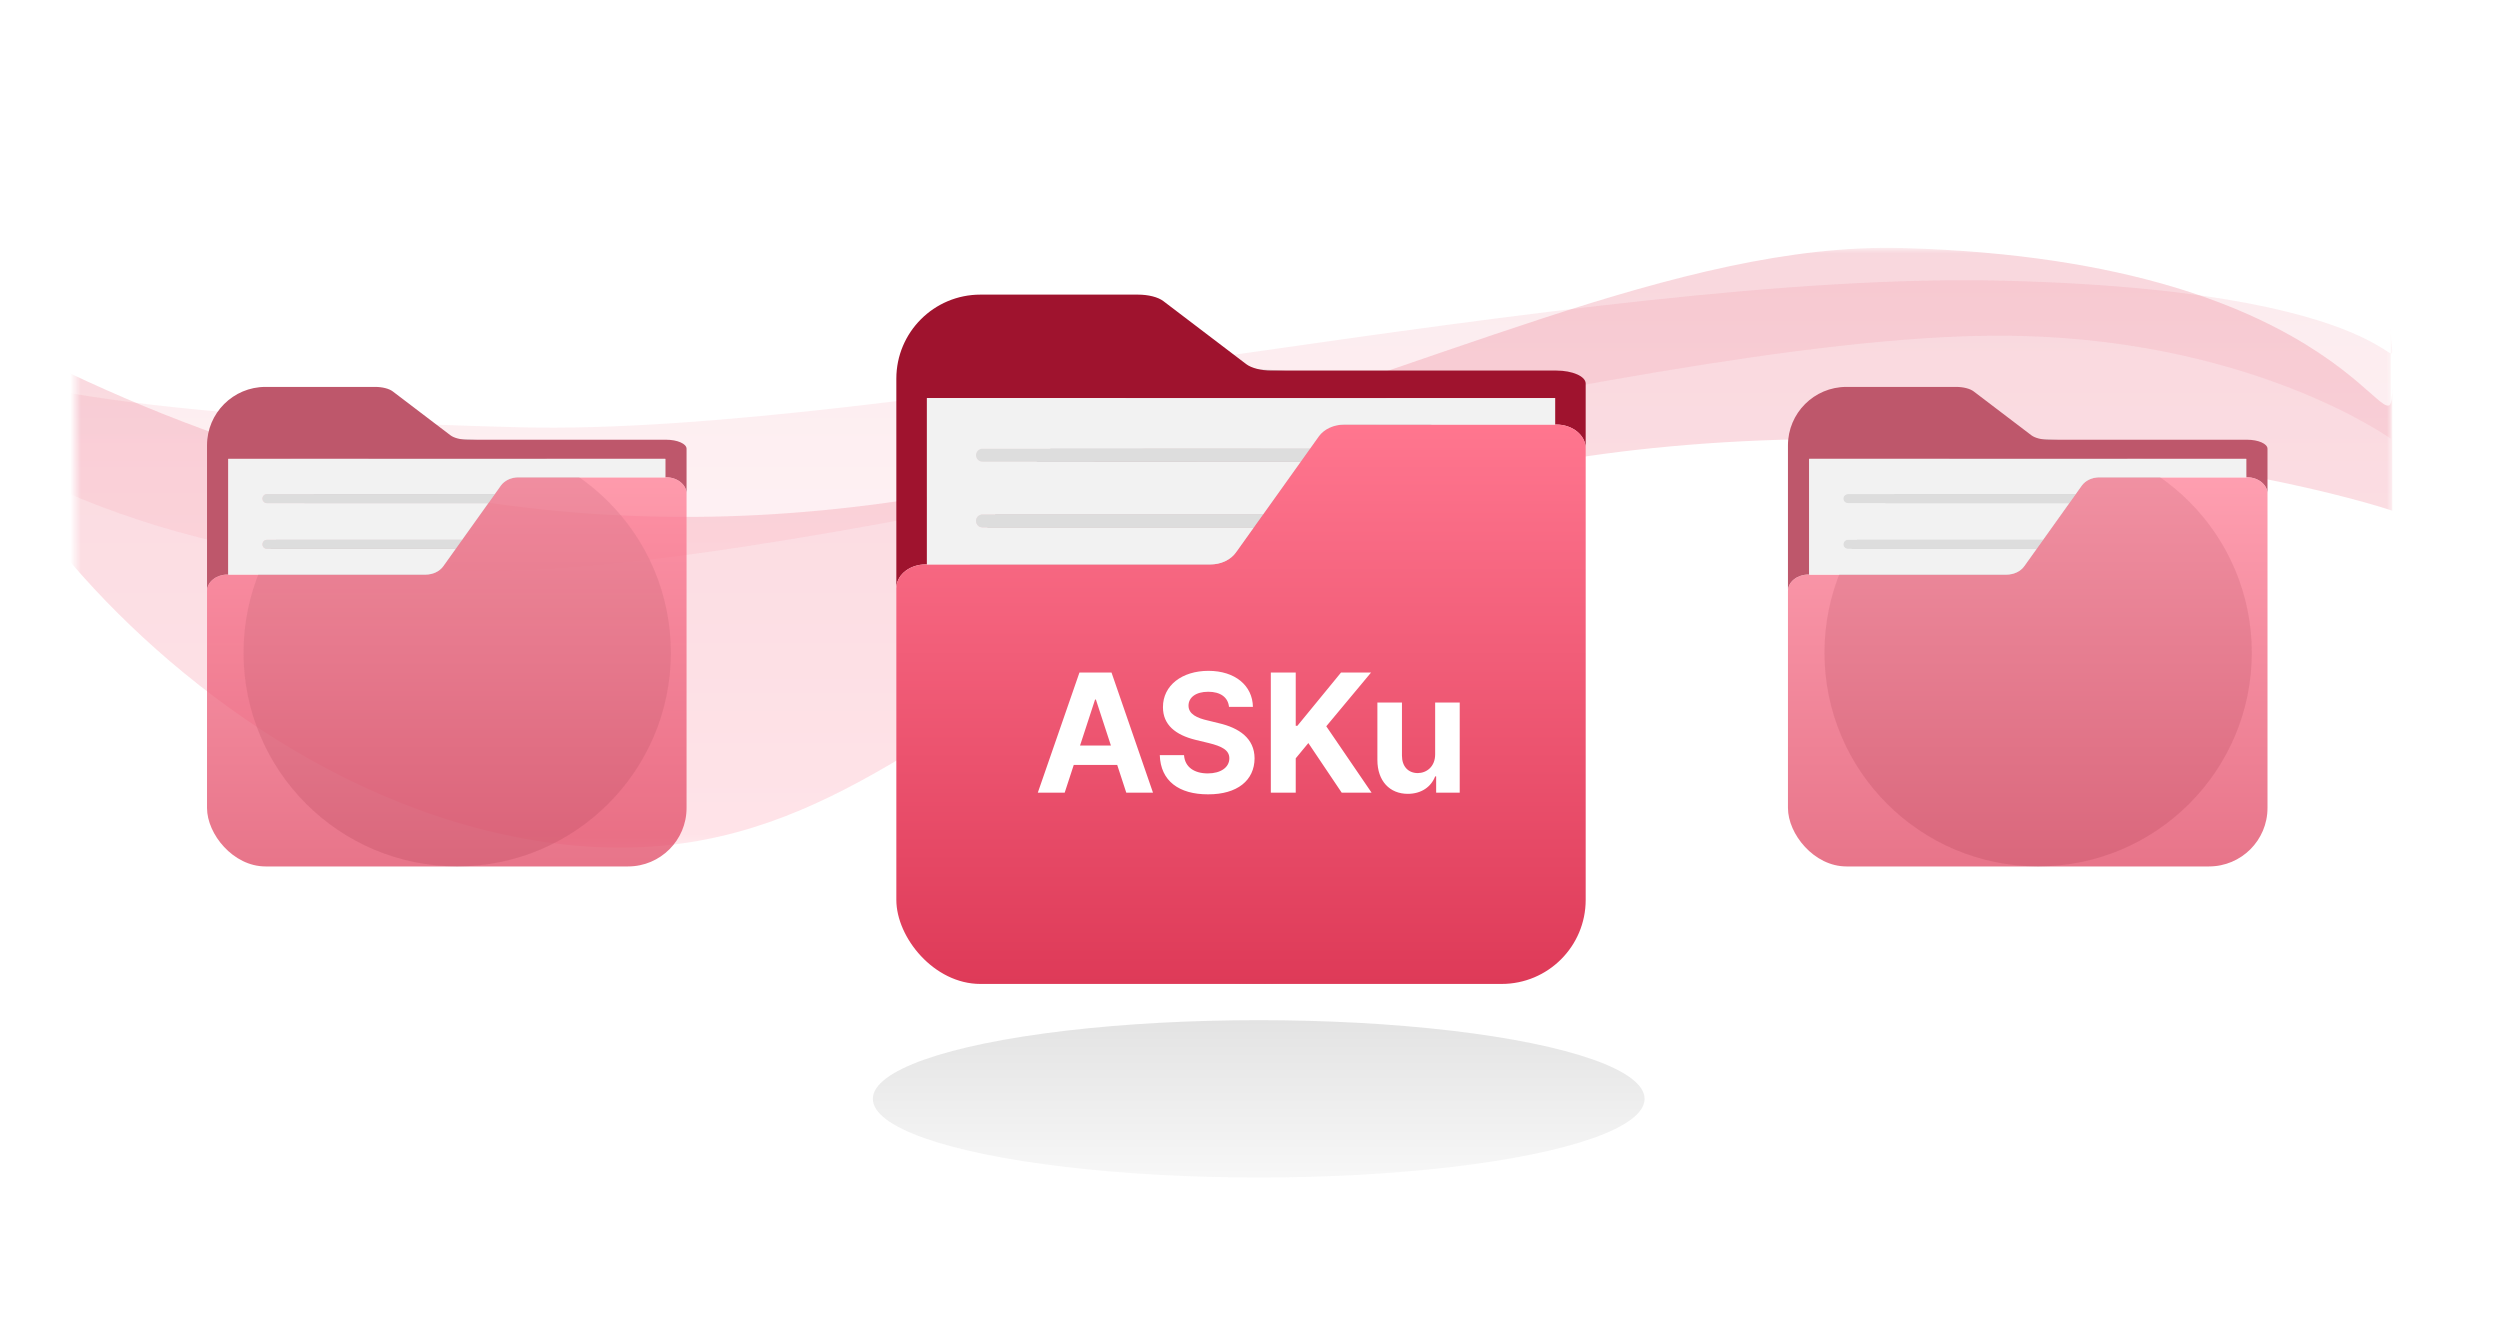 <svg width="232" height="123" viewBox="0 0 232 123" fill="none" xmlns="http://www.w3.org/2000/svg">
<mask id="mask0_5838_2729" style="mask-type:alpha" maskUnits="userSpaceOnUse" x="7" y="23" width="215" height="56">
<rect width="215" height="55.74" transform="matrix(-1 0 0 1 222 23)" fill="#C4C4C4"/>
</mask>
<g mask="url(#mask0_5838_2729)">
<g opacity="0.1">
<path d="M-3 33.848C-3 33.848 3.038 38.534 48.3 39.654C82.554 40.502 147.027 25.061 186.032 26.054C226.178 27.067 221.865 37.316 221.865 30.448V40.716C221.865 40.716 208.459 31.062 185.155 31.149C150.887 31.295 80.405 52.319 46.721 52.971C13.871 53.605 -3 40.716 -3 40.716V33.848Z" fill="url(#paint0_linear_5838_2729)"/>
</g>
<g opacity="0.2">
<path d="M4.463 33.674C82.045 71.614 135.236 21.91 176.523 23.019C219.033 24.166 222 43.558 222 35.828V47.39C222 47.39 208.019 42.607 184.057 41.142C97.111 35.828 92.042 83.364 51.631 78.286C11.221 73.207 -16.922 23.216 4.463 33.674Z" fill="url(#paint1_linear_5838_2729)"/>
</g>
</g>
<g filter="url(#filter0_d_5838_2729)">
<g filter="url(#filter1_f_5838_2729)">
<circle cx="116.555" cy="61.242" r="28.508" fill="#979797" fill-opacity="0.43"/>
</g>
<g clip-path="url(#clip0_5838_2729)">
<path d="M144.427 32.828H118.004C117.032 32.828 116.134 32.6 115.646 32.229L107.956 26.38C107.469 26.009 106.571 25.781 105.598 25.781H85.904C84.4 25.781 83.18 26.318 83.18 26.982V52.767C83.18 52.798 83.183 52.828 83.188 52.858C83.294 51.715 84.469 50.815 85.904 50.815H86.018V35.379H144.313V37.837H144.426C145.931 37.837 147.151 38.827 147.151 40.048V34.029C147.151 33.366 145.931 32.828 144.426 32.828H144.427Z" fill="#9F132E"/>
<path d="M85.904 89.753H144.427C145.932 89.753 147.152 88.763 147.152 87.542V40.051C147.152 38.83 145.932 37.84 144.427 37.84H124.733C123.761 37.84 122.863 38.26 122.375 38.943L121.564 40.079L120.703 41.286L117.207 46.183L116.346 47.39L114.685 49.716C114.198 50.398 113.299 50.819 112.327 50.819H85.904C84.469 50.819 83.294 51.719 83.188 52.862C83.183 52.917 83.18 52.973 83.18 53.03V87.543C83.18 88.763 84.4 89.754 85.904 89.754V89.753Z" fill="url(#paint2_linear_5838_2729)"/>
<path d="M114.686 49.718L116.347 47.392H91.177C90.844 47.392 90.574 47.122 90.574 46.789C90.574 46.455 90.844 46.185 91.177 46.185H117.208L120.704 41.288H91.177C90.844 41.288 90.574 41.018 90.574 40.684C90.574 40.351 90.844 40.081 91.177 40.081H121.565L122.376 38.945C122.863 38.263 123.762 37.842 124.734 37.842H144.315V35.384H86.019V50.82H112.328C113.301 50.82 114.198 50.4 114.686 49.717V49.718Z" fill="#F2F2F2"/>
<path d="M91.175 41.287H120.702L121.563 40.08H91.175C90.842 40.08 90.572 40.35 90.572 40.683C90.572 41.017 90.842 41.287 91.175 41.287Z" fill="#DDDDDD"/>
<path d="M91.175 47.386H116.345L117.206 46.18H91.175C90.842 46.18 90.572 46.45 90.572 46.783C90.572 47.116 90.842 47.386 91.175 47.386Z" fill="#DDDDDD"/>
</g>
<path d="M98.803 72H96.308L100.174 60.848H103.147L106.998 72H104.518L103.678 69.428H99.643L98.803 72ZM100.228 67.626H103.093L101.699 63.359H101.622L100.228 67.626ZM114.052 64.037C113.96 63.151 113.259 62.635 112.127 62.635C110.956 62.635 110.301 63.174 110.294 63.914C110.286 64.722 111.118 65.084 112.08 65.3L113.082 65.546C114.992 65.985 116.416 66.956 116.424 68.812C116.416 70.853 114.83 72.162 112.111 72.154C109.416 72.162 107.698 70.914 107.629 68.519H109.878C109.955 69.643 110.848 70.213 112.08 70.213C113.297 70.213 114.083 69.643 114.083 68.812C114.083 68.049 113.39 67.695 112.173 67.395L110.956 67.102C109.077 66.64 107.922 65.7 107.922 64.068C107.914 62.042 109.701 60.694 112.142 60.694C114.614 60.694 116.239 62.065 116.27 64.037H114.052ZM117.933 72V60.848H120.244V65.793H120.398L124.449 60.848H127.237L123.078 65.839L127.283 72H124.51L121.415 67.395L120.244 68.812V72H117.933ZM133.182 68.442V63.636H135.462V72H133.275V70.49H133.182C132.805 71.461 131.904 72.108 130.641 72.108C128.97 72.108 127.822 70.922 127.822 68.966V63.636H130.102V68.565C130.102 69.559 130.672 70.175 131.565 70.183C132.397 70.175 133.182 69.582 133.182 68.442Z" fill="white"/>
</g>
<g filter="url(#filter2_d_5838_2729)">
<g filter="url(#filter3_f_5838_2729)">
<circle cx="42.428" cy="59.486" r="19.831" fill="#979797" fill-opacity="0.43"/>
</g>
<g clip-path="url(#clip1_5838_2729)">
<path d="M61.818 39.722H43.437C42.76 39.722 42.136 39.564 41.797 39.306L36.447 35.237C36.108 34.979 35.483 34.82 34.806 34.82H21.106C20.06 34.82 19.211 35.194 19.211 35.656V53.593C19.211 53.615 19.213 53.636 19.217 53.657C19.291 52.861 20.108 52.235 21.106 52.235H21.185V41.497H61.738V43.207H61.817C62.864 43.207 63.713 43.896 63.713 44.745V40.558C63.713 40.097 62.864 39.722 61.817 39.722H61.818Z" fill="#BE576B"/>
<path d="M21.106 79.322H61.818C62.864 79.322 63.713 78.634 63.713 77.784V44.747C63.713 43.898 62.864 43.209 61.818 43.209H48.118C47.441 43.209 46.817 43.501 46.477 43.976L45.913 44.767L45.314 45.606L42.882 49.013L42.283 49.852L41.128 51.47C40.789 51.945 40.164 52.238 39.487 52.238H21.106C20.108 52.238 19.291 52.864 19.217 53.659C19.213 53.697 19.211 53.736 19.211 53.776V77.785C19.211 78.634 20.06 79.323 21.106 79.323V79.322Z" fill="url(#paint3_linear_5838_2729)" fill-opacity="0.7"/>
<path d="M41.128 51.471L42.283 49.853H24.774C24.542 49.853 24.354 49.665 24.354 49.433C24.354 49.201 24.542 49.013 24.774 49.013H42.882L45.314 45.606H24.774C24.542 45.606 24.354 45.418 24.354 45.187C24.354 44.955 24.542 44.767 24.774 44.767H45.913L46.477 43.976C46.816 43.502 47.441 43.209 48.118 43.209H61.739V41.499H21.186V52.237H39.487C40.164 52.237 40.788 51.945 41.128 51.47V51.471Z" fill="#F2F2F2"/>
<path d="M24.774 45.606H45.315L45.914 44.767H24.774C24.542 44.767 24.355 44.954 24.355 45.186C24.355 45.418 24.542 45.606 24.774 45.606Z" fill="#DDDDDD"/>
<path d="M24.774 49.849H42.283L42.883 49.01H24.774C24.542 49.01 24.355 49.197 24.355 49.429C24.355 49.661 24.542 49.849 24.774 49.849Z" fill="#DDDDDD"/>
</g>
</g>
<g filter="url(#filter4_d_5838_2729)">
<g filter="url(#filter5_f_5838_2729)">
<circle cx="189.139" cy="59.486" r="19.831" fill="#979797" fill-opacity="0.43"/>
</g>
<g clip-path="url(#clip2_5838_2729)">
<path d="M208.529 39.722H190.148C189.471 39.722 188.847 39.564 188.507 39.306L183.158 35.237C182.819 34.979 182.194 34.82 181.517 34.82H167.817C166.771 34.82 165.922 35.194 165.922 35.656V53.593C165.922 53.615 165.924 53.636 165.928 53.657C166.002 52.861 166.819 52.235 167.817 52.235H167.896V41.497H208.449V43.207H208.528C209.575 43.207 210.424 43.896 210.424 44.745V40.558C210.424 40.097 209.575 39.722 208.528 39.722H208.529Z" fill="#BE576B"/>
<path d="M167.817 79.322H208.529C209.575 79.322 210.424 78.634 210.424 77.784V44.747C210.424 43.898 209.575 43.209 208.529 43.209H194.829C194.152 43.209 193.528 43.501 193.188 43.976L192.624 44.767L192.025 45.606L189.593 49.013L188.994 49.852L187.839 51.47C187.5 51.945 186.875 52.238 186.198 52.238H167.817C166.819 52.238 166.002 52.864 165.928 53.659C165.924 53.697 165.922 53.736 165.922 53.776V77.785C165.922 78.634 166.771 79.323 167.817 79.323V79.322Z" fill="url(#paint4_linear_5838_2729)" fill-opacity="0.7"/>
<path d="M187.839 51.471L188.994 49.853H171.485C171.253 49.853 171.065 49.665 171.065 49.433C171.065 49.201 171.253 49.013 171.485 49.013H189.593L192.025 45.606H171.485C171.253 45.606 171.065 45.418 171.065 45.187C171.065 44.955 171.253 44.767 171.485 44.767H192.624L193.188 43.976C193.527 43.502 194.152 43.209 194.829 43.209H208.45V41.499H167.896V52.237H186.198C186.875 52.237 187.499 51.945 187.839 51.47V51.471Z" fill="#F2F2F2"/>
<path d="M171.485 45.606H192.025L192.625 44.767H171.485C171.253 44.767 171.065 44.954 171.065 45.186C171.065 45.418 171.253 45.606 171.485 45.606Z" fill="#DDDDDD"/>
<path d="M171.485 49.849H188.994L189.593 49.01H171.485C171.253 49.01 171.065 49.197 171.065 49.429C171.065 49.661 171.253 49.849 171.485 49.849Z" fill="#DDDDDD"/>
</g>
</g>
<ellipse cx="116.809" cy="101.973" rx="35.809" ry="7.301" fill="url(#paint5_linear_5838_2729)" fill-opacity="0.2"/>
<defs>
<filter id="filter0_d_5838_2729" x="78.499" y="22.661" width="73.333" height="73.33" filterUnits="userSpaceOnUse" color-interpolation-filters="sRGB">
<feFlood flood-opacity="0" result="BackgroundImageFix"/>
<feColorMatrix in="SourceAlpha" type="matrix" values="0 0 0 0 0 0 0 0 0 0 0 0 0 0 0 0 0 0 127 0" result="hardAlpha"/>
<feOffset dy="1.56"/>
<feGaussianBlur stdDeviation="2.34"/>
<feComposite in2="hardAlpha" operator="out"/>
<feColorMatrix type="matrix" values="0 0 0 0 0 0 0 0 0 0 0 0 0 0 0 0 0 0 0.2 0"/>
<feBlend mode="normal" in2="BackgroundImageFix" result="effect1_dropShadow_5838_2729"/>
<feBlend mode="normal" in="SourceGraphic" in2="effect1_dropShadow_5838_2729" result="shape"/>
</filter>
<filter id="filter1_f_5838_2729" x="55.652" y="0.339" width="121.806" height="121.806" filterUnits="userSpaceOnUse" color-interpolation-filters="sRGB">
<feFlood flood-opacity="0" result="BackgroundImageFix"/>
<feBlend mode="normal" in="SourceGraphic" in2="BackgroundImageFix" result="shape"/>
<feGaussianBlur stdDeviation="16.198" result="effect1_foregroundBlur_5838_2729"/>
</filter>
<filter id="filter2_d_5838_2729" x="15.955" y="32.65" width="51.015" height="51.012" filterUnits="userSpaceOnUse" color-interpolation-filters="sRGB">
<feFlood flood-opacity="0" result="BackgroundImageFix"/>
<feColorMatrix in="SourceAlpha" type="matrix" values="0 0 0 0 0 0 0 0 0 0 0 0 0 0 0 0 0 0 127 0" result="hardAlpha"/>
<feOffset dy="1.085"/>
<feGaussianBlur stdDeviation="1.628"/>
<feComposite in2="hardAlpha" operator="out"/>
<feColorMatrix type="matrix" values="0 0 0 0 0 0 0 0 0 0 0 0 0 0 0 0 0 0 0.2 0"/>
<feBlend mode="normal" in2="BackgroundImageFix" result="effect1_dropShadow_5838_2729"/>
<feBlend mode="normal" in="SourceGraphic" in2="effect1_dropShadow_5838_2729" result="shape"/>
</filter>
<filter id="filter3_f_5838_2729" x="0.061" y="17.119" width="84.735" height="84.735" filterUnits="userSpaceOnUse" color-interpolation-filters="sRGB">
<feFlood flood-opacity="0" result="BackgroundImageFix"/>
<feBlend mode="normal" in="SourceGraphic" in2="BackgroundImageFix" result="shape"/>
<feGaussianBlur stdDeviation="11.268" result="effect1_foregroundBlur_5838_2729"/>
</filter>
<filter id="filter4_d_5838_2729" x="162.666" y="32.65" width="51.015" height="51.012" filterUnits="userSpaceOnUse" color-interpolation-filters="sRGB">
<feFlood flood-opacity="0" result="BackgroundImageFix"/>
<feColorMatrix in="SourceAlpha" type="matrix" values="0 0 0 0 0 0 0 0 0 0 0 0 0 0 0 0 0 0 127 0" result="hardAlpha"/>
<feOffset dy="1.085"/>
<feGaussianBlur stdDeviation="1.628"/>
<feComposite in2="hardAlpha" operator="out"/>
<feColorMatrix type="matrix" values="0 0 0 0 0 0 0 0 0 0 0 0 0 0 0 0 0 0 0.2 0"/>
<feBlend mode="normal" in2="BackgroundImageFix" result="effect1_dropShadow_5838_2729"/>
<feBlend mode="normal" in="SourceGraphic" in2="effect1_dropShadow_5838_2729" result="shape"/>
</filter>
<filter id="filter5_f_5838_2729" x="146.772" y="17.119" width="84.735" height="84.735" filterUnits="userSpaceOnUse" color-interpolation-filters="sRGB">
<feFlood flood-opacity="0" result="BackgroundImageFix"/>
<feBlend mode="normal" in="SourceGraphic" in2="BackgroundImageFix" result="shape"/>
<feGaussianBlur stdDeviation="11.268" result="effect1_foregroundBlur_5838_2729"/>
</filter>
<linearGradient id="paint0_linear_5838_2729" x1="109.5" y1="52.994" x2="109.5" y2="26.008" gradientUnits="userSpaceOnUse">
<stop stop-color="#FF768F"/>
<stop offset="1" stop-color="#DE3A58"/>
</linearGradient>
<linearGradient id="paint1_linear_5838_2729" x1="109.554" y1="78.666" x2="109.554" y2="23.001" gradientUnits="userSpaceOnUse">
<stop stop-color="#FF768F"/>
<stop offset="1" stop-color="#DE3A58"/>
</linearGradient>
<linearGradient id="paint2_linear_5838_2729" x1="115.166" y1="37.84" x2="115.166" y2="89.754" gradientUnits="userSpaceOnUse">
<stop stop-color="#FF768F"/>
<stop offset="1" stop-color="#DE3A58"/>
</linearGradient>
<linearGradient id="paint3_linear_5838_2729" x1="41.462" y1="43.209" x2="41.462" y2="79.323" gradientUnits="userSpaceOnUse">
<stop stop-color="#FF768F"/>
<stop offset="1" stop-color="#DE3A58"/>
</linearGradient>
<linearGradient id="paint4_linear_5838_2729" x1="188.173" y1="43.209" x2="188.173" y2="79.323" gradientUnits="userSpaceOnUse">
<stop stop-color="#FF768F"/>
<stop offset="1" stop-color="#DE3A58"/>
</linearGradient>
<linearGradient id="paint5_linear_5838_2729" x1="116.809" y1="109.273" x2="116.809" y2="94.672" gradientUnits="userSpaceOnUse">
<stop stop-color="#D9D9D9"/>
<stop offset="1" stop-color="#737373"/>
</linearGradient>
<clipPath id="clip0_5838_2729">
<rect x="83.18" y="25.781" width="63.972" height="63.969" rx="7.801" fill="white"/>
</clipPath>
<clipPath id="clip1_5838_2729">
<rect x="19.211" y="34.82" width="44.502" height="44.5" rx="5.427" fill="white"/>
</clipPath>
<clipPath id="clip2_5838_2729">
<rect x="165.922" y="34.82" width="44.502" height="44.5" rx="5.427" fill="white"/>
</clipPath>
</defs>
</svg>
